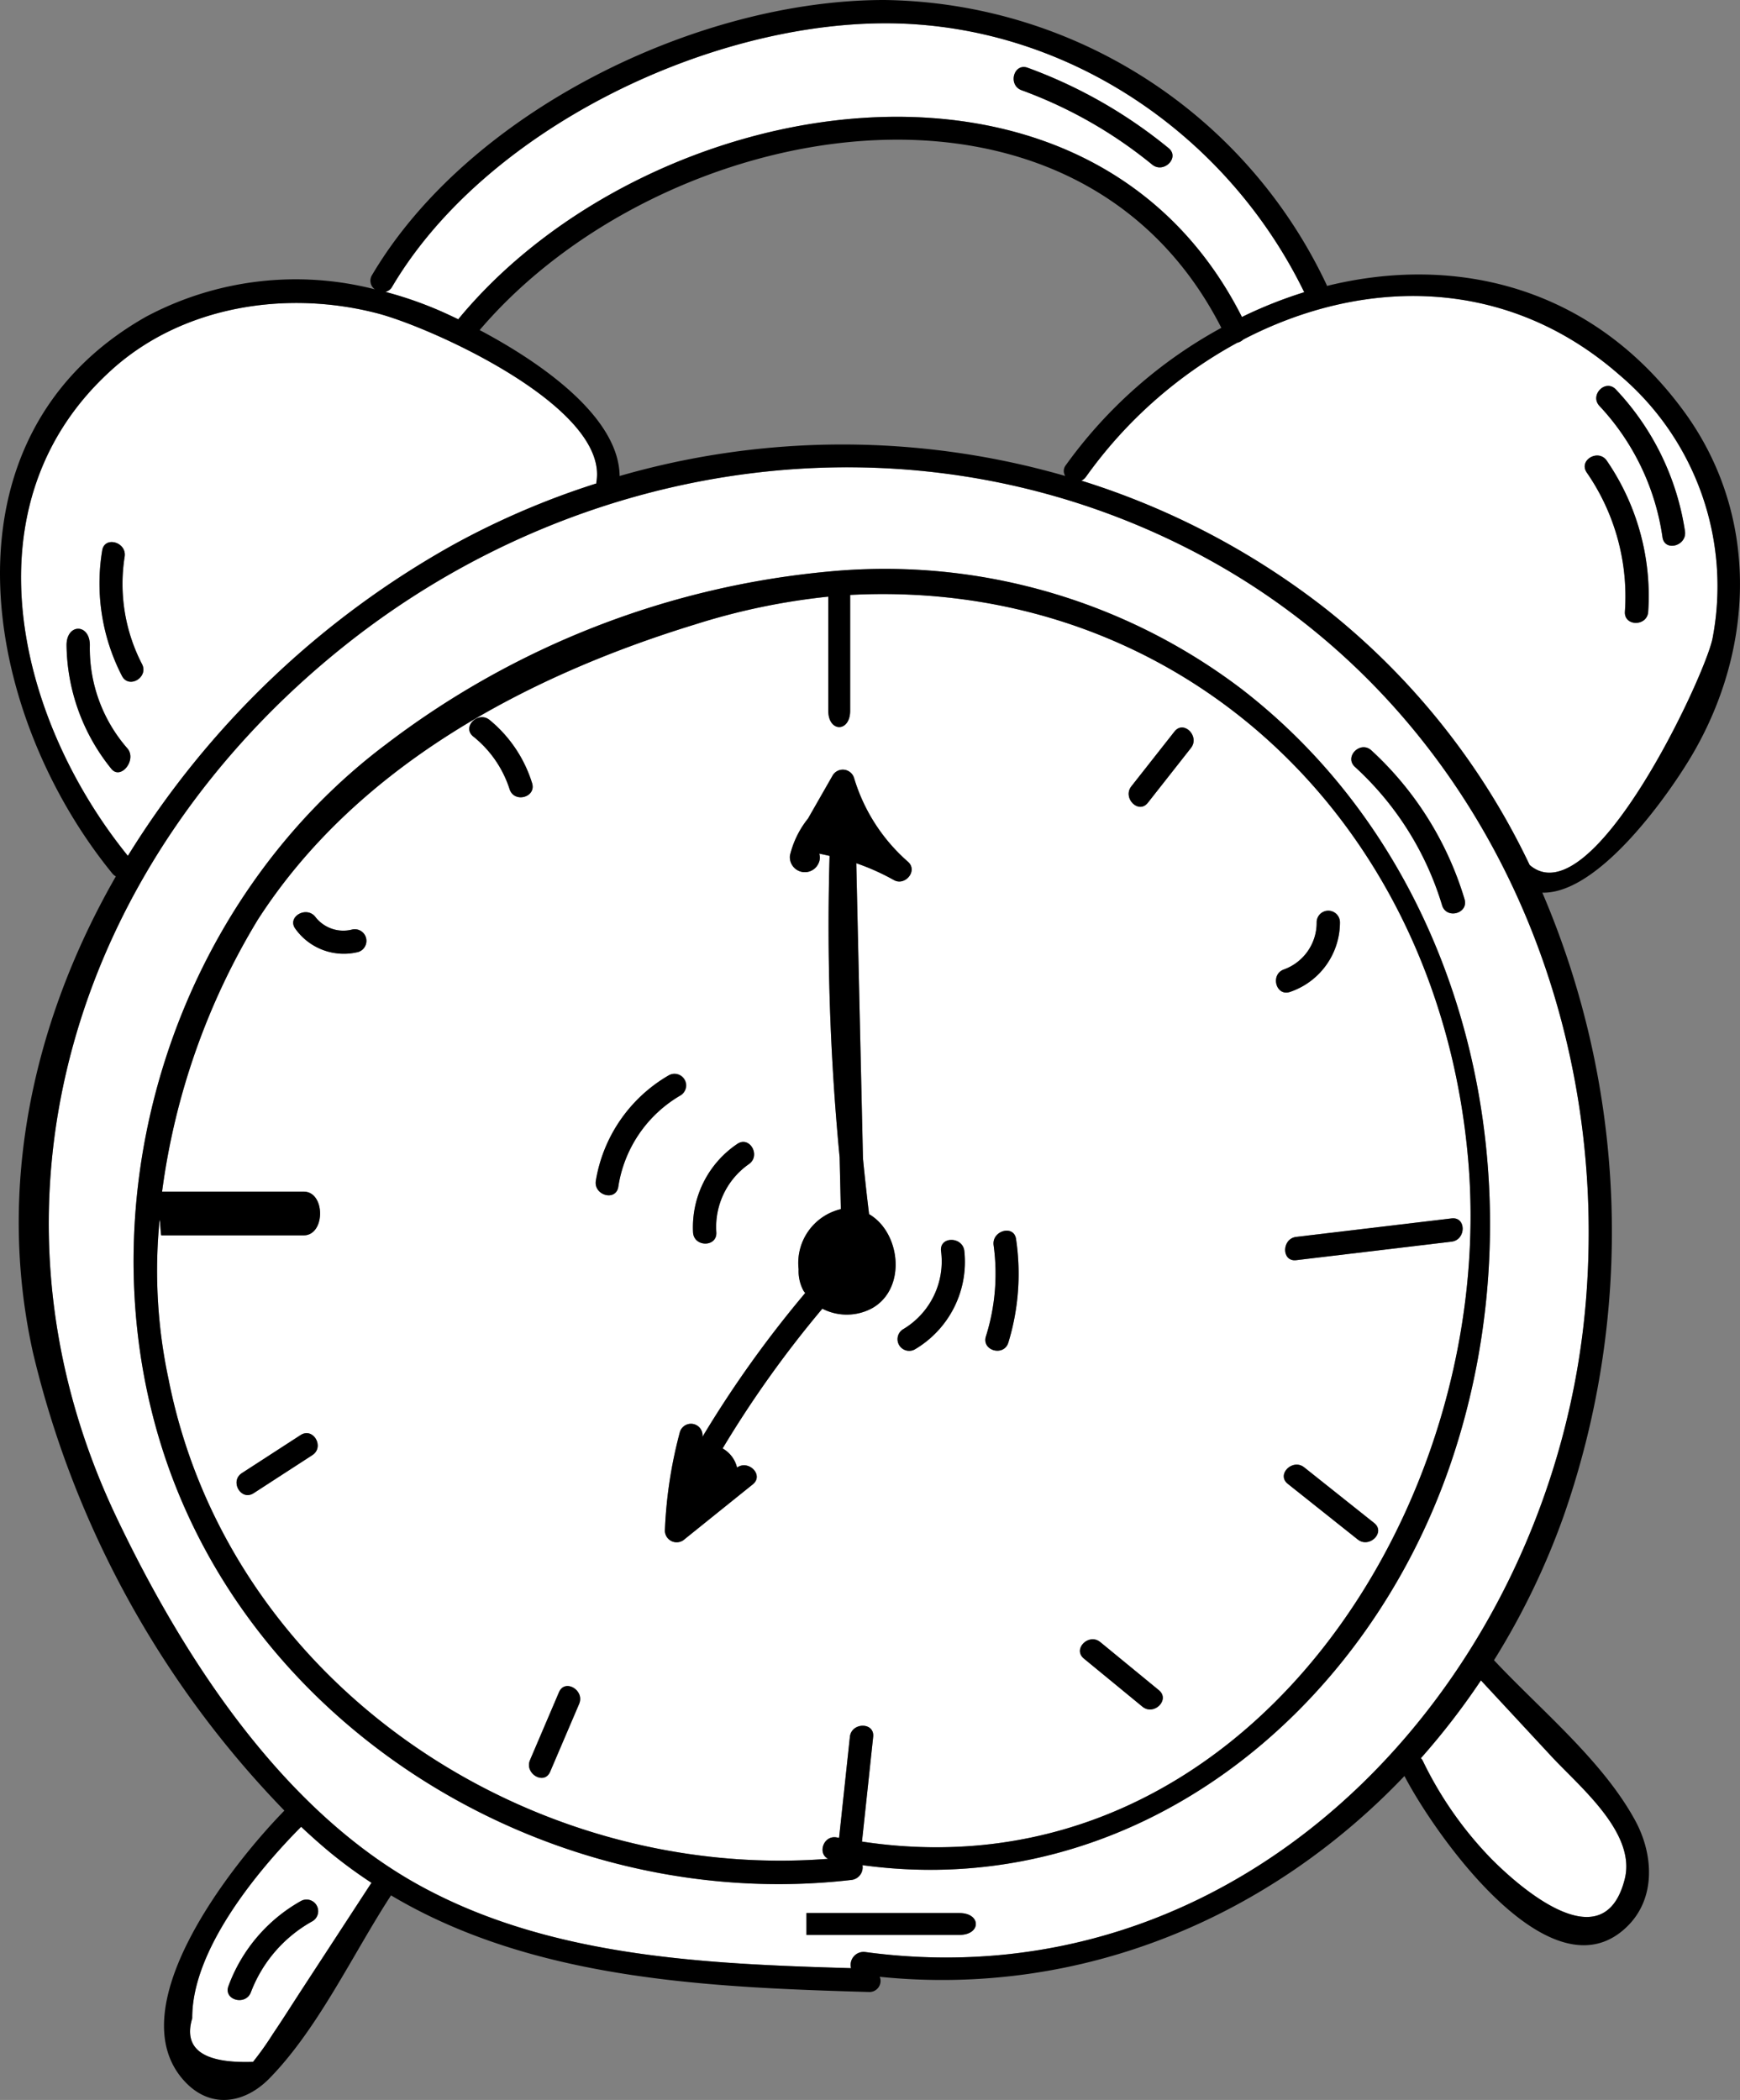 <svg xmlns="http://www.w3.org/2000/svg" viewBox="0 0 115.727 139.655">
  <rect x="0" y="0" width="115.727" height="139.655" fill="#808080" stroke="none"/>
  <title>involucrate_4.1Recurso 11</title>
  <g id="Capa_2" data-name="Capa 2">
    <g id="Editar">
      <g>
        <path d="M56.545,39.566v7.699c0,1.454-1.456,1.454-1.456,0v-7.585a44.345,44.345,0,0,0-8.871,1.852c-11.28,3.459-22.539,9.484-29.071,19.633a46.573,46.573,0,0,0-6.367,18.084h9.419c1.454,0,1.454,2.908,0,2.908H10.732c-.043,0-.076-1.021-.117-1.026a34.458,34.458,0,0,0,.589,10.559c3.975,20.222,23.859,33.481,43.875,31.93-.724-.341-.316-1.6.587-1.419.048.009.095.015.142.024l.718-6.716c.105-.981,1.655-.989,1.549,0q-.372,3.482-.744,6.966c25.431,3.841,42.36-22.345,40.309-45.447C95.628,54.399,78.351,38.429,56.545,39.566Zm-35.77,57.208q-1.952,1.263-3.904,2.531c-.841.543-1.615-.797-.781-1.338q1.95-1.263,3.903-2.529C20.833,94.894,21.608,96.233,20.775,96.774Zm28.255-20.693c.821-.573,1.593.771.781,1.337a5.104,5.104,0,0,0-2.167,4.542c.053.997-1.496.99-1.549,0A6.68,6.68,0,0,1,49.03,76.081Zm-25.198-12.77a3.96,3.96,0,0,1-4.182-1.536c-.598-.797.747-1.568,1.337-.781a2.35,2.35,0,0,0,2.433.824A.775.775,0,0,1,23.832,63.311Zm10.061-10.825a7.372,7.372,0,0,0-2.42-3.508c-.774-.63.329-1.719,1.093-1.095a8.809,8.809,0,0,1,2.821,4.191C35.691,53.028,34.196,53.431,33.893,52.486Zm4.627,60.829q-.967,2.26-1.931,4.518c-.393.913-1.725.124-1.338-.782q.965-2.258,1.929-4.516C37.572,111.621,38.905,112.41,38.519,113.315Zm2.603-34.381c-.16.982-1.652.563-1.493-.412a9.984,9.984,0,0,1,4.857-7.012.774.774,0,0,1,.781,1.337A8.514,8.514,0,0,0,41.122,78.934Zm49.18,23.448q-2.329-1.852-4.653-3.701c-.779-.622.323-1.711,1.095-1.095q2.326,1.85,4.652,3.701C92.177,101.908,91.073,102.996,90.303,102.382Zm6.242-19.807q-5.167.62-10.334,1.232c-.989.119-.977-1.43,0-1.547q5.166-.616,10.334-1.23C97.532,80.91,97.522,82.459,96.545,82.575Zm-11.149-18.102a3.303,3.303,0,0,0,2.175-3.16.775.775,0,0,1,1.549,0,4.884,4.884,0,0,1-3.312,4.652C84.863,66.296,84.461,64.801,85.395,64.473Zm-10.149-12.178q1.436-1.825,2.869-3.645c.615-.784,1.705.32,1.095,1.095q-1.433,1.823-2.866,3.644C75.726,54.171,74.637,53.07,75.246,52.295Zm-2.064,56.913q1.949,1.601,3.896,3.198c.769.634-.332,1.723-1.097,1.095q-1.945-1.601-3.892-3.198C71.316,109.668,72.418,108.579,73.181,109.207Zm-7.61-20.331a13.86,13.86,0,0,0,.513-6.06c-.136-.976,1.356-1.394,1.492-.411a15.642,15.642,0,0,1-.512,6.881C66.773,90.239,65.277,89.83,65.571,88.876Zm-2.984-5.678c-.112-.992,1.438-.98,1.55,0a6.754,6.754,0,0,1-3.308,6.551.776.776,0,0,1-.783-1.338A5.246,5.246,0,0,0,62.588,83.198Zm-3.136-24.67a15.354,15.354,0,0,0-2.501-1.12q.222,9.817.445,19.634.179,1.852.406,3.704c2.078,1.202,2.524,4.898.24,6.234a3.542,3.542,0,0,1-3.348.053,71.863,71.863,0,0,0-6.633,9.294,1.983,1.983,0,0,1,.959,1.27c.767-.542,1.808.507,1.047,1.119q-2.261,1.82-4.524,3.639a.785.785,0,0,1-1.323-.546,29.789,29.789,0,0,1,1.001-6.581.77.77,0,0,1,1.499.327,73.837,73.837,0,0,1,6.831-9.561c-.038-.061-.087-.11-.124-.177a2.756,2.756,0,0,1-.312-1.409,3.681,3.681,0,0,1,2.808-3.996q-.04-1.722-.08-3.447a161.452,161.452,0,0,1-.668-20.045c-.228-.05-.453-.106-.688-.148a.867.867,0,0,1-.049.645.997.997,0,0,1-1.898-.532,6.228,6.228,0,0,1,1.201-2.45q.825-1.441,1.647-2.88a.784.784,0,0,1,1.416.184,11.967,11.967,0,0,0,3.586,5.571C61.068,57.912,60.195,58.945,59.452,58.527Z" fill="#fff"/>
        <path d="M30.213,36.193a53.221,53.221,0,0,1,9.454-4.042c.003-.028-.007-.049-.002-.077.876-4.972-10.941-10.289-14.549-11.231-6.016-1.568-12.905-.529-17.634,3.704-9.929,8.888-6.326,23.313,1.025,32.371A59.48,59.48,0,0,1,30.213,36.193Zm-23.417.416c.154-.982,1.647-.563,1.494.412a11.602,11.602,0,0,0,1.156,7.146c.453.887-.885,1.669-1.338.781A13.415,13.415,0,0,1,6.796,36.61Zm.602,14.512a13.307,13.307,0,0,1-2.972-8.216c0-1.454,1.549-1.454,1.549,0a10.112,10.112,0,0,0,2.518,6.889C9.103,50.57,8.013,51.905,7.398,51.121Z" fill="#fff"/>
        <path d="M79.021,36.488c-18.308-9.321-40.172-6.224-56.064,6.424-17.846,14.209-25.222,36.974-15.2,58.015,4.415,9.27,10.992,19.454,20.203,24.494,8.672,4.746,18.956,5.19,28.645,5.472a.862.862,0,0,1,.931-1.075c26.018,3.508,45.915-18.722,47.939-43.242C107.16,66.148,97.595,45.943,79.021,36.488Zm-15.209,92.192h-10.176v-1.454h10.176C65.267,127.226,65.267,128.68,63.812,128.68Zm32.663-31.326c-5.721,16.737-21.169,29.139-39.113,26.689a.841.841,0,0,1-.718.98c-19.886,2.316-40.276-9.879-46.073-29.392-4.942-16.647,1.233-35.713,15.114-46.137a57.182,57.182,0,0,1,29.554-11.494c.009,0,.018-.003.027-.003a39.214,39.214,0,0,1,27.279,7.804C97.964,57.674,102.626,79.361,96.475,97.353Zm.93-37.558c.291.957-1.204,1.363-1.492.411a20.47,20.47,0,0,0-5.797-9.205c-.735-.677.366-1.769,1.097-1.095A22.034,22.034,0,0,1,97.406,59.795Z" fill="#fff"/>
        <path d="M30.488,21.238c.011-.013.011-.028.023-.043,12.566-15.207,41.853-20.366,52.091-.113a29.279,29.279,0,0,1,4.143-1.648c-5.16-10.593-15.953-17.914-27.915-17.884-11.928.028-26.608,7.133-32.747,17.521a.702.702,0,0,1-.449.341,25.278,25.278,0,0,1,3.763,1.318C29.728,20.877,30.1,21.052,30.488,21.238Zm37.867-16.731A32.218,32.218,0,0,1,77.722,9.85c.773.63-.329,1.721-1.093,1.095a29.934,29.934,0,0,0-8.684-4.945C67.016,5.659,67.418,4.165,68.355,4.507Z" fill="#fff"/>
        <path d="M107.697,24.925c-7.559-6.614-17.09-6.463-25.013-2.341a.847.847,0,0,1-.389.209,29.974,29.974,0,0,0-10.071,8.924.775.775,0,0,1-.3.25,51.042,51.042,0,0,1,16.259,8.529,47.982,47.982,0,0,1,13.554,17.03c4.146,3.571,11.69-12.617,12.162-15.062A18.399,18.399,0,0,0,107.697,24.925Zm1.924,15.756c-.06.992-1.611.994-1.55,0a14.483,14.483,0,0,0-2.539-9.256c-.562-.828.781-1.601,1.338-.781A15.889,15.889,0,0,1,109.621,40.681Zm.952-4.945a16.108,16.108,0,0,0-4.192-8.737c-.68-.728.412-1.825,1.093-1.095a17.518,17.518,0,0,1,4.593,9.421C112.214,36.301,110.721,36.717,110.573,35.735Z" fill="#fff"/>
        <path d="M20.029,121.49c-3.031,3.057-7.271,8.258-7.242,12.732q-.918,3.071,4.043,2.902a20.488,20.488,0,0,0,1.325-1.866c.656-.969,1.28-1.961,1.918-2.941q2.303-3.53,4.605-7.058c.012-.017.028-.024.038-.039a31.34,31.34,0,0,1-2.74-2.007C21.315,122.668,20.667,122.087,20.029,121.49Zm.766,6.272a9.084,9.084,0,0,0-4.107,4.729c-.349.924-1.845.522-1.492-.412a10.735,10.735,0,0,1,4.818-5.653A.774.774,0,0,1,20.795,127.762Z" fill="#fff"/>
        <path d="M94.504,116.928a.778.778,0,0,1,.11.14,24.73,24.73,0,0,0,4.569,6.547c1.662,1.679,7.46,6.974,8.879,1.352.774-3.067-2.996-6.135-4.864-8.148q-2.352-2.533-4.7-5.065A48.085,48.085,0,0,1,94.504,116.928Z" fill="#fff"/>
        <path d="M88.253,19.016a.614.614,0,0,0-.016-.066A32.995,32.995,0,0,0,58.829,0c-12.452-.008-27.665,7.426-34.083,18.29a.702.702,0,0,0,.186.951,21.157,21.157,0,0,0-15.22,1.823c-14.181,8.032-10.959,26.346-2.241,37.026a.757.757,0,0,0,.234.193c-5.483,9.562-7.971,20.637-5.506,31.699a65.398,65.398,0,0,0,16.716,30.431c-3.574,3.651-11.143,13.26-6.59,18.053,1.717,1.807,3.969,1.419,5.599-.248,3.254-3.324,5.553-8.286,8.083-12.167,9.414,5.603,21.009,6.119,31.8,6.426a.736.736,0,0,0,.705-1.01c13.547,1.369,26.017-4.033,34.898-13.353,2.064,3.961,9.792,14.938,14.821,9.999,1.929-1.892,1.735-4.81.532-7.029-2.169-3.994-6.309-7.374-9.397-10.672a49.331,49.331,0,0,0,4.627-9.575,57.287,57.287,0,0,0-1.413-41.471c3.844.091,8.574-6.775,10-9.222,4.176-7.162,4.405-15.975-.587-22.792C105.882,19.007,96.774,16.911,88.253,19.016Zm-62.172.054c6.139-10.388,20.819-17.493,32.747-17.521,11.962-.029,22.755,7.291,27.915,17.884a29.279,29.279,0,0,0-4.143,1.648c-10.238-20.253-39.524-15.094-52.091.113-.012.015-.012.031-.023.043-.388-.186-.76-.36-1.092-.508a25.278,25.278,0,0,0-3.763-1.318A.702.702,0,0,0,26.082,19.07Zm44.766,12.583a53.481,53.481,0,0,0-29.636.003c-.048-3.966-5.305-7.585-9.309-9.705,12.075-14.167,39.538-19.338,49.329-.149a31.003,31.003,0,0,0-10.344,9.135A.613.613,0,0,0,70.848,31.653Zm-63.367-7.106c4.729-4.233,11.619-5.272,17.634-3.704,3.608.943,15.425,6.26,14.549,11.231-.005.028.005.049.002.077a53.221,53.221,0,0,0-9.454,4.042,59.48,59.48,0,0,0-21.707,20.725C1.156,47.86-2.448,33.435,7.481,24.548Zm17.196,100.712q-2.301,3.53-4.605,7.058c-.638.98-1.262,1.972-1.918,2.941a20.488,20.488,0,0,1-1.325,1.866q-4.963.168-4.043-2.902c-.029-4.475,4.211-9.675,7.242-12.732.638.596,1.286,1.177,1.948,1.723a31.34,31.34,0,0,0,2.74,2.007C24.705,125.236,24.689,125.243,24.677,125.26Zm78.521-8.441c1.868,2.013,5.638,5.081,4.864,8.148-1.419,5.623-7.217.327-8.879-1.352a24.73,24.73,0,0,1-4.569-6.547.778.778,0,0,0-.11-.14,48.085,48.085,0,0,0,3.993-5.174Q100.848,114.286,103.198,116.819Zm2.276-30.243c-2.024,24.52-21.921,46.75-47.939,43.242a.862.862,0,0,0-.931,1.075c-9.689-.282-19.973-.726-28.645-5.472-9.211-5.04-15.787-15.224-20.203-24.494-10.022-21.041-2.646-43.806,15.2-58.015,15.892-12.649,37.756-15.745,56.064-6.424C97.595,45.943,107.16,66.148,105.474,86.576Zm8.425-44.112c-.472,2.445-8.016,18.633-12.162,15.062a47.982,47.982,0,0,0-13.554-17.03,51.042,51.042,0,0,0-16.259-8.529.775.775,0,0,0,.3-.25,29.974,29.974,0,0,1,10.071-8.924.847.847,0,0,0,.389-.209c7.923-4.123,17.454-4.273,25.013,2.341A18.399,18.399,0,0,1,113.899,42.464Z"/>
        <path d="M82.546,45.8a39.214,39.214,0,0,0-27.279-7.804c-.008,0-.018.003-.027.003a57.182,57.182,0,0,0-29.554,11.494C11.805,59.917,5.629,78.983,10.572,95.63c5.797,19.513,26.186,31.708,46.073,29.392a.841.841,0,0,0,.718-.98c17.944,2.451,33.392-9.952,39.113-26.689C102.626,79.361,97.964,57.674,82.546,45.8Zm15.093,31.227c2.051,23.102-14.878,49.288-40.309,45.447q.374-3.484.744-6.966c.106-.989-1.444-.981-1.549,0l-.718,6.716c-.047-.008-.094-.015-.142-.024-.902-.181-1.311,1.078-.587,1.419-20.016,1.552-39.9-11.707-43.875-31.93a34.458,34.458,0,0,1-.589-10.559c.041.006.073,1.026.117,1.026h9.467c1.454,0,1.454-2.908,0-2.908H10.78a46.573,46.573,0,0,1,6.367-18.084c6.532-10.149,17.791-16.174,29.071-19.633a44.345,44.345,0,0,1,8.871-1.852v7.585c0,1.454,1.456,1.454,1.456,0v-7.699C78.351,38.429,95.628,54.399,97.639,77.028Z"/>
        <path d="M86.211,83.807q5.166-.616,10.334-1.232c.978-.116.988-1.665,0-1.546q-5.167.614-10.334,1.23C85.234,82.377,85.222,83.925,86.211,83.807Z"/>
        <path d="M85.807,65.964a4.884,4.884,0,0,0,3.312-4.652.775.775,0,0,0-1.549,0,3.303,3.303,0,0,1-2.175,3.16C84.461,64.801,84.863,66.296,85.807,65.964Z"/>
        <path d="M76.343,53.388q1.431-1.821,2.866-3.644c.61-.775-.48-1.878-1.095-1.095q-1.434,1.82-2.869,3.645C74.637,53.07,75.726,54.171,76.343,53.388Z"/>
        <path d="M23.419,61.818a2.35,2.35,0,0,1-2.433-.824c-.59-.788-1.934-.017-1.337.781a3.96,3.96,0,0,0,4.182,1.536A.775.775,0,0,0,23.419,61.818Z"/>
        <path d="M35.387,52.074a8.809,8.809,0,0,0-2.821-4.191c-.764-.624-1.868.465-1.093,1.095a7.372,7.372,0,0,1,2.42,3.508C34.196,53.431,35.691,53.028,35.387,52.074Z"/>
        <path d="M19.992,95.437q-1.95,1.265-3.903,2.529c-.834.54-.059,1.881.781,1.338q1.952-1.265,3.904-2.531C21.608,96.233,20.833,94.894,19.992,95.437Z"/>
        <path d="M37.18,112.534q-.962,2.258-1.929,4.516c-.388.906.945,1.695,1.338.782q.965-2.258,1.931-4.518C38.905,112.41,37.572,111.621,37.18,112.534Z"/>
        <path d="M75.98,113.501c.765.628,1.867-.461,1.097-1.095q-1.95-1.596-3.896-3.198c-.763-.628-1.865.461-1.093,1.095Q74.032,111.903,75.98,113.501Z"/>
        <path d="M86.744,97.587c-.772-.616-1.874.473-1.095,1.095q2.326,1.85,4.653,3.701c.771.613,1.875-.475,1.093-1.095Q89.073,99.438,86.744,97.587Z"/>
        <path d="M55.388,51.556q-.822,1.437-1.647,2.88a6.228,6.228,0,0,0-1.201,2.45.997.997,0,0,0,1.898.532.867.867,0,0,0,.049-.645c.235.042.46.098.688.148a161.452,161.452,0,0,0,.668,20.045q.04,1.724.08,3.447a3.681,3.681,0,0,0-2.808,3.996,2.756,2.756,0,0,0,.312,1.409c.037.067.085.116.124.177a73.837,73.837,0,0,0-6.831,9.561.77.77,0,0,0-1.499-.327,29.789,29.789,0,0,0-1.001,6.581.785.785,0,0,0,1.323.546q2.26-1.82,4.524-3.639c.761-.612-.279-1.661-1.047-1.119a1.983,1.983,0,0,0-.959-1.27,71.863,71.863,0,0,1,6.633-9.294,3.542,3.542,0,0,0,3.348-.053c2.285-1.336,1.838-5.032-.24-6.234q-.227-1.852-.406-3.704-.224-9.817-.445-19.634a15.354,15.354,0,0,1,2.501,1.12c.743.418,1.616-.616.939-1.216A11.967,11.967,0,0,1,56.804,51.74.784.784,0,0,0,55.388,51.556Z"/>
        <path d="M8.493,49.795a10.112,10.112,0,0,1-2.518-6.889c0-1.454-1.549-1.454-1.549,0a13.307,13.307,0,0,0,2.972,8.216C8.013,51.905,9.103,50.57,8.493,49.795Z"/>
        <path d="M9.447,44.168a11.602,11.602,0,0,1-1.156-7.146c.153-.975-1.34-1.394-1.494-.412a13.415,13.415,0,0,0,1.313,8.339C8.562,45.837,9.899,45.055,9.447,44.168Z"/>
        <path d="M67.944,6a29.934,29.934,0,0,1,8.684,4.945c.764.626,1.866-.465,1.093-1.095a32.218,32.218,0,0,0-9.367-5.343C67.418,4.165,67.016,5.659,67.944,6Z"/>
        <path d="M106.381,26.999a16.108,16.108,0,0,1,4.192,8.737c.148.982,1.641.566,1.494-.411a17.518,17.518,0,0,0-4.593-9.421C106.793,25.173,105.701,26.271,106.381,26.999Z"/>
        <path d="M105.533,31.424a14.483,14.483,0,0,1,2.539,9.256c-.061.994,1.49.992,1.55,0a15.889,15.889,0,0,0-2.751-10.037C106.314,29.824,104.971,30.596,105.533,31.424Z"/>
        <path d="M63.812,127.226h-10.176v1.454h10.176C65.267,128.68,65.267,127.226,63.812,127.226Z"/>
        <path d="M90.116,51.001a20.47,20.47,0,0,1,5.797,9.205c.288.953,1.784.546,1.492-.411a22.034,22.034,0,0,0-6.192-9.889C90.482,49.232,89.382,50.324,90.116,51.001Z"/>
        <path d="M20.014,126.426a10.735,10.735,0,0,0-4.818,5.653c-.352.934,1.143,1.337,1.492.412a9.084,9.084,0,0,1,4.107-4.729A.774.774,0,0,0,20.014,126.426Z"/>
        <path d="M60.047,88.411a.776.776,0,0,0,.783,1.338,6.754,6.754,0,0,0,3.308-6.551c-.112-.98-1.662-.992-1.55,0A5.246,5.246,0,0,1,60.047,88.411Z"/>
        <path d="M67.065,89.287a15.642,15.642,0,0,0,.512-6.881c-.136-.983-1.629-.566-1.492.411a13.86,13.86,0,0,1-.513,6.06C65.277,89.83,66.773,90.239,67.065,89.287Z"/>
        <path d="M47.644,81.959a5.104,5.104,0,0,1,2.167-4.542c.812-.566.04-1.909-.781-1.337A6.68,6.68,0,0,0,46.095,81.959C46.148,82.949,47.697,82.956,47.644,81.959Z"/>
        <path d="M44.486,71.51a9.984,9.984,0,0,0-4.857,7.012c-.159.975,1.333,1.394,1.493.412a8.514,8.514,0,0,1,4.144-6.088A.774.774,0,0,0,44.486,71.51Z"/>
      </g>
    </g>
  </g>
</svg>
